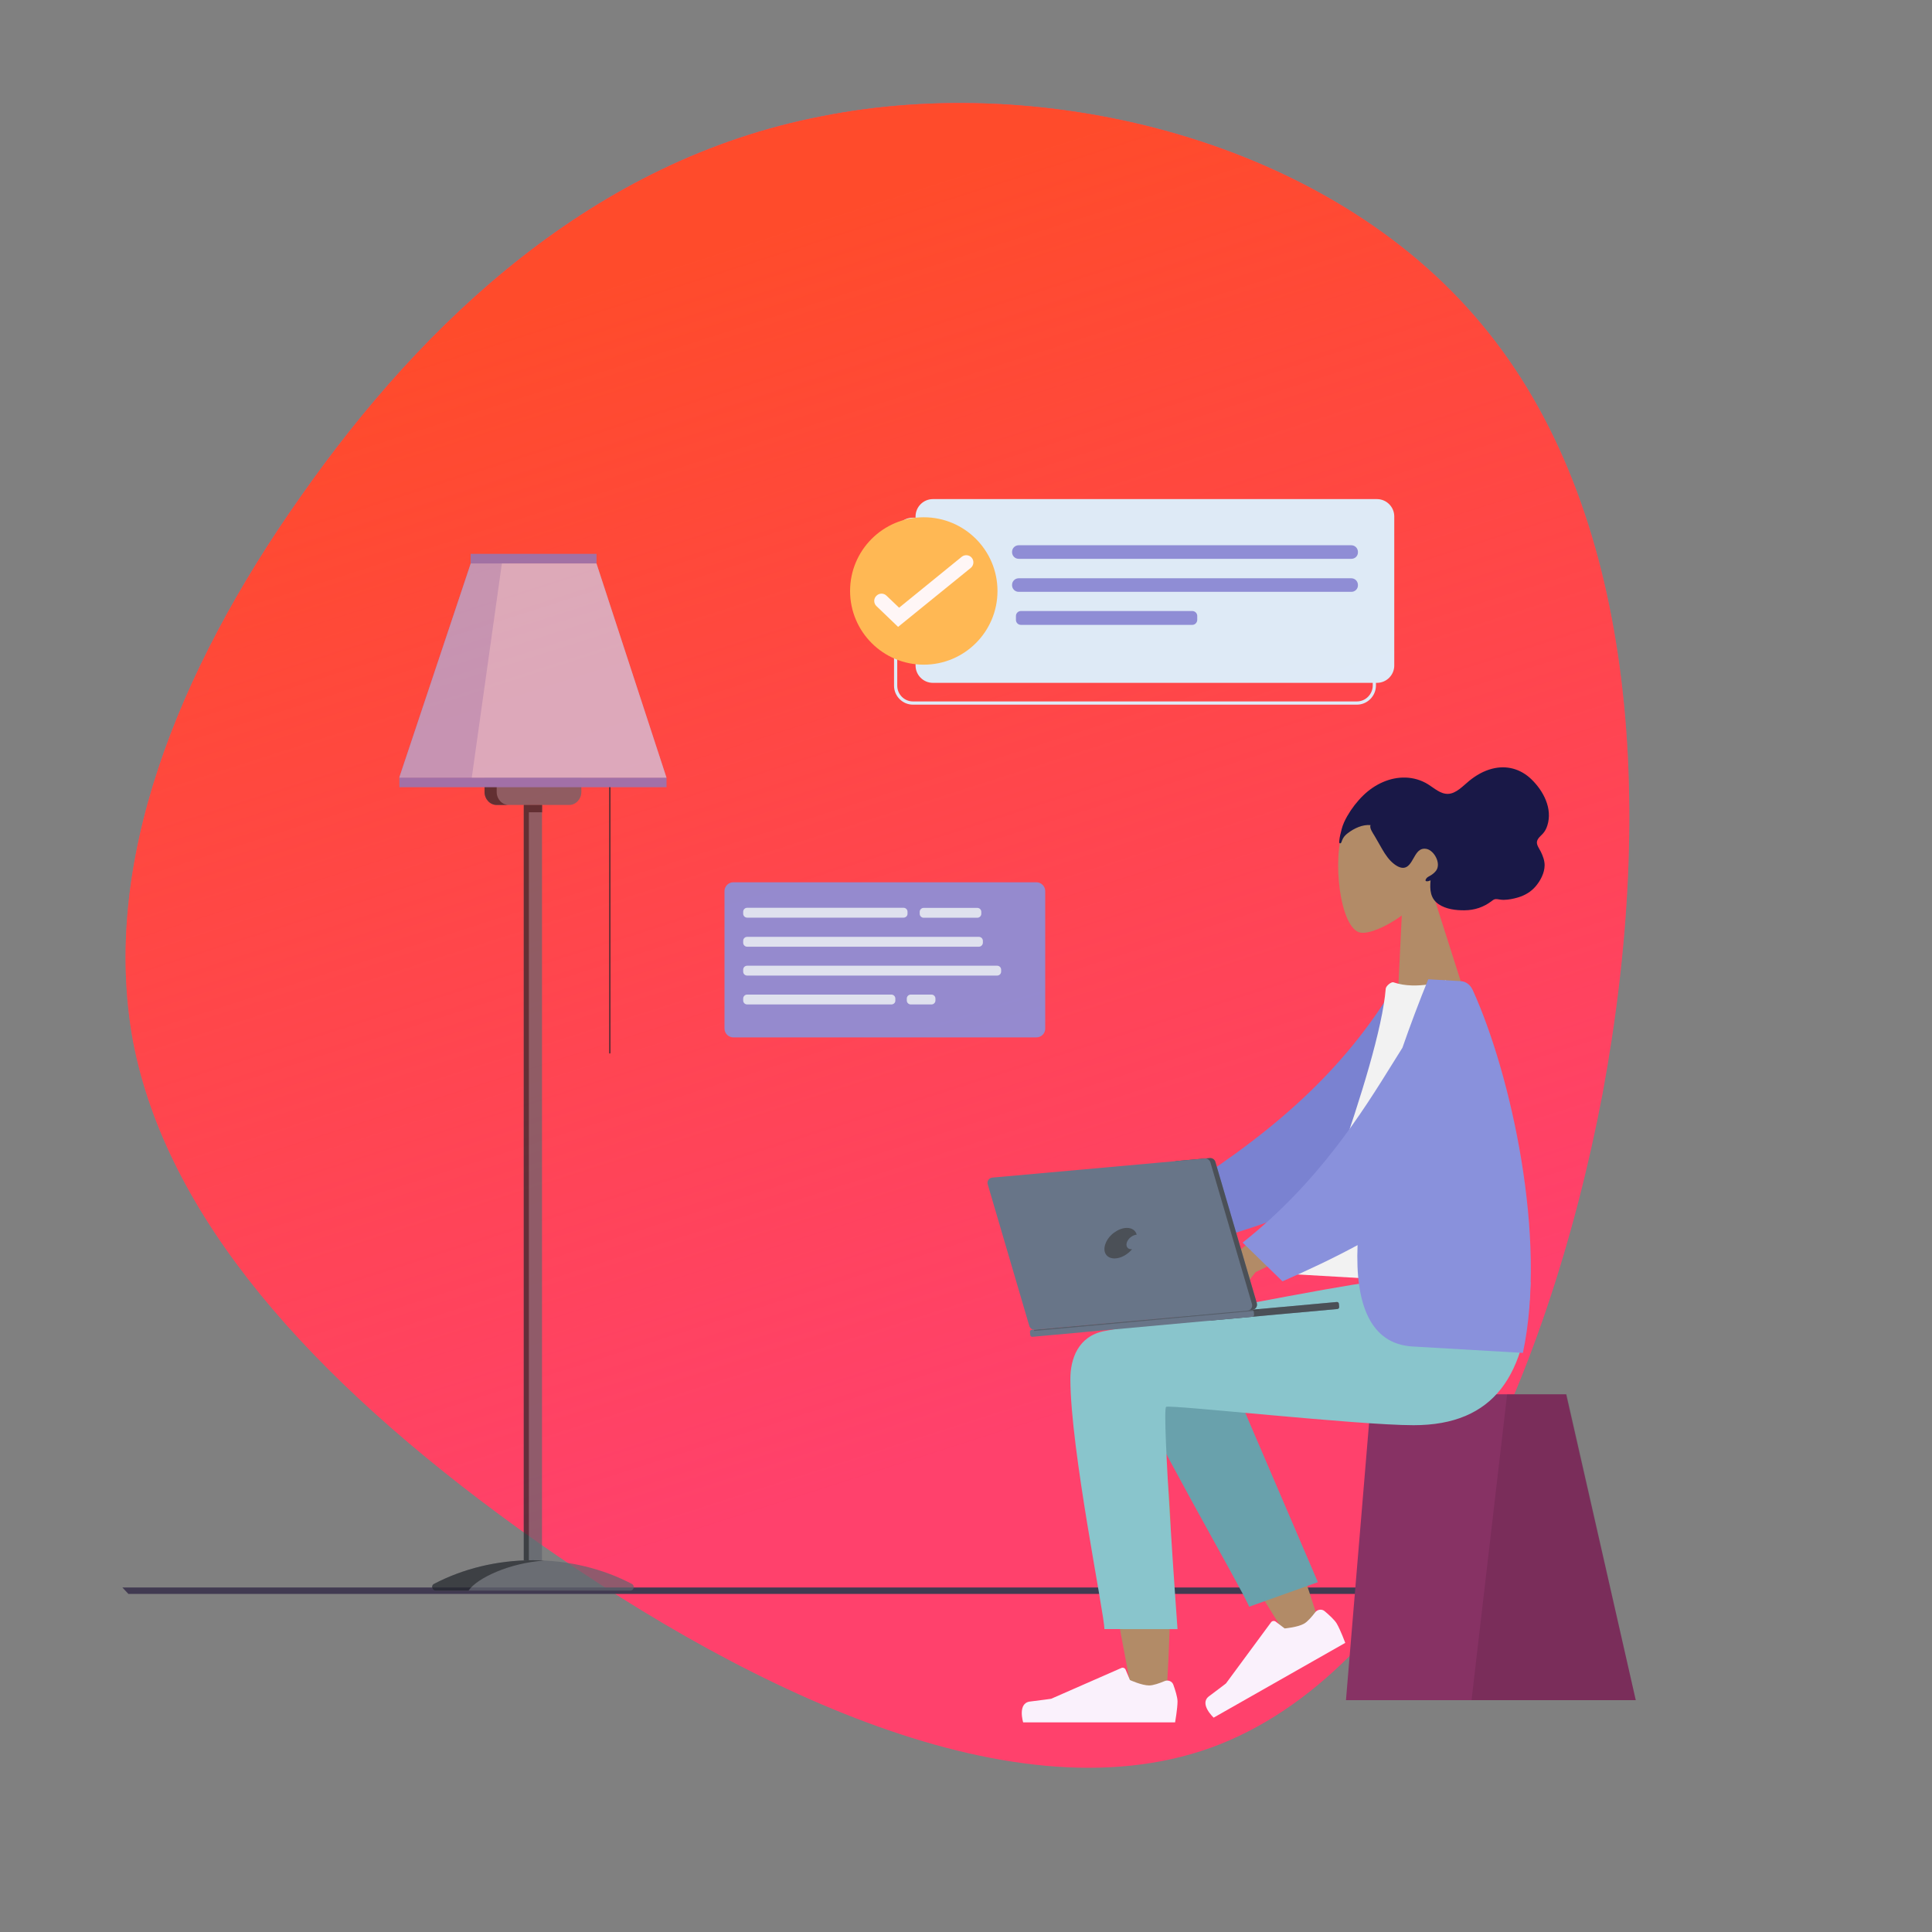 <svg xmlns="http://www.w3.org/2000/svg" width="600" height="600" fill="none" viewBox="0 0 600 600"><rect x="0" y="0" width="600" height="600" fill="#808080" stroke="none"/><path fill="#FF416C" d="M460.047 100.621C507.687 157.494 514.492 248.812 497.678 339.729C480.464 430.245 439.23 519.961 375.978 542.79C312.325 565.62 226.254 521.563 160.999 474.703C96.146 427.842 51.709 377.778 41.3 323.308C31.292 268.437 54.911 208.76 93.343 154.29C131.775 99.419 184.619 49.755 255.077 36.138C325.135 22.119 412.808 43.747 460.047 100.621Z"/><path fill="url(#paint0_linear)" d="M460.047 100.621C507.687 157.494 514.492 248.812 497.678 339.729C480.464 430.245 439.23 519.961 375.978 542.79C312.325 565.62 226.254 521.563 160.999 474.703C96.146 427.842 51.709 377.778 41.3 323.308C31.292 268.437 54.911 208.76 93.343 154.29C131.775 99.419 184.619 49.755 255.077 36.138C325.135 22.119 412.808 43.747 460.047 100.621Z"/><path fill="#413A51" d="M481.254 493V495H39.874L38 493H481.254Z"/><path fill="#B28B67" fill-rule="evenodd" d="M435.336 284.323C430.243 288.016 425.089 290.047 422.541 289.643C416.153 288.631 413.459 266.22 417.45 256.923C421.442 247.626 445.895 241.497 448.802 258.929C449.811 264.979 447.726 270.651 444.306 275.437L454.169 306.381L434.175 308.208L435.336 284.323Z" clip-rule="evenodd"/><path fill="#191847" fill-rule="evenodd" d="M415.935 261.072C416.025 259.906 416.388 258.587 416.676 257.465C417.048 256.019 417.691 254.687 418.417 253.421C419.784 251.037 421.487 248.841 423.42 246.972C426.95 243.556 431.645 241.343 436.48 241.48C438.922 241.55 441.351 242.242 443.488 243.568C445.418 244.766 447.341 246.613 449.688 246.544C452.242 246.469 454.361 244.05 456.269 242.502C458.42 240.757 460.757 239.414 463.399 238.734C467.825 237.595 472.189 238.703 475.63 242.05C479.291 245.611 482.222 251.056 480.541 256.372C480.228 257.36 479.786 258.209 479.106 258.942C478.482 259.614 477.502 260.358 477.318 261.357C477.122 262.419 478.125 263.674 478.553 264.577C479.166 265.871 479.699 267.24 479.694 268.707C479.686 271.118 478.376 273.538 476.913 275.255C475.425 277.003 473.493 278.104 471.378 278.723C469.966 279.137 468.51 279.427 467.038 279.455C466.307 279.469 465.648 279.329 464.929 279.235C464.231 279.144 463.865 279.358 463.32 279.78C460.786 281.742 457.95 282.671 454.813 282.7C452.165 282.725 449.078 282.375 446.768 280.8C444.202 279.05 443.993 276.332 444.28 273.382C443.714 273.726 442.089 274.055 442.961 272.812C443.307 272.319 444.023 272.066 444.497 271.752C445.048 271.386 445.599 270.928 446.002 270.376C447.627 268.149 445.393 264.123 443.04 263.641C439.543 262.925 439.229 267.726 436.918 269.172C435.589 270.003 434.039 269.175 432.901 268.288C431.376 267.101 430.257 265.445 429.266 263.747C428.449 262.348 427.678 260.925 426.849 259.535C426.462 258.885 425.162 257.069 425.652 256.25C423.172 255.995 420.554 257.239 418.58 258.736C417.764 259.355 417.16 260.011 416.787 261.006C416.708 261.22 416.549 261.846 416.281 261.896C415.781 261.988 415.912 261.365 415.935 261.072Z" clip-rule="evenodd"/><path fill="#873264" fill-rule="evenodd" d="M486.382 433H425.922L418 528H508L486.382 433Z" clip-rule="evenodd"/><path fill="#000" fill-opacity=".1" fill-rule="evenodd" d="M486.526 433H468.055L457 528H508L486.526 433Z" clip-rule="evenodd"/><path fill="#B28B67" fill-rule="evenodd" d="M391.356 453.018C398.619 468.178 409.969 504.979 409.969 504.979L400.333 509.312C400.333 509.312 375.885 470.627 360.943 444.182C361.64 450.135 362.349 456.838 363.006 463.883C364.563 480.574 363.007 516.635 362.169 527.051C361.643 533.598 352.604 532.226 351.76 527.034C351.617 526.155 351.035 523.067 350.166 518.461C345.905 495.873 334.752 436.756 334.733 422.281C334.725 416.457 346.287 411.224 353.179 415.297C357.912 410.326 366.871 407.461 372.018 415.672C375.29 420.892 383.064 435.712 391.356 453.018Z" clip-rule="evenodd"/><path fill="#69A1AC" fill-rule="evenodd" d="M409.281 491.354L376.21 414.251C368.287 401.709 346.074 416.803 348.776 424.078C354.91 440.594 386.106 494.062 387.933 498.982L409.281 491.354Z" clip-rule="evenodd"/><path fill="#FAF1FC" fill-rule="evenodd" d="M408.428 500.742C409.13 499.818 410.472 499.6 411.369 500.353C412.713 501.481 414.472 503.077 415.135 504.207C416.266 506.136 417.784 510.207 417.784 510.207C415.511 511.499 376.917 533.428 376.917 533.428C376.917 533.428 372.283 529.15 375.473 526.787C378.663 524.424 380.738 522.801 380.738 522.801L394.745 503.807C395.076 503.358 395.719 503.269 396.168 503.609L398.962 505.726C398.962 505.726 402.995 505.38 404.981 504.251C406.106 503.612 407.462 502.011 408.428 500.742Z" clip-rule="evenodd"/><path fill="#FAF1FC" fill-rule="evenodd" d="M361.661 522.082C362.73 521.631 363.992 522.102 364.386 523.194C364.977 524.833 365.691 527.085 365.691 528.391C365.691 530.618 364.937 534.891 364.937 534.891C362.312 534.891 317.748 534.891 317.748 534.891C317.748 534.891 315.908 528.906 319.872 528.429C323.835 527.952 326.456 527.568 326.456 527.568L348.244 518.008C348.756 517.784 349.352 518.022 349.568 518.538L350.913 521.749C350.913 521.749 354.582 523.433 356.876 523.433C358.179 523.433 360.178 522.708 361.661 522.082Z" clip-rule="evenodd"/><path fill="#89C5CC" fill-rule="evenodd" d="M332.415 428.204C332.415 450.08 342.971 501.107 342.978 505.924L365.69 505.941C365.69 505.941 360.703 437.645 362.153 436.909C363.603 436.173 421.599 442.608 438.993 442.608C464.075 442.608 474.451 427.041 475.293 398.205H425.606C415.49 399.27 362.72 409.745 343.123 413.346C334.733 414.888 332.415 422.178 332.415 428.204Z" clip-rule="evenodd"/><path fill="#B28B67" fill-rule="evenodd" d="M359.413 375.604L387.209 357.898L392.239 372.568L365.211 381.802C357.232 389.994 352.844 393.348 352.047 391.862C351.375 390.61 352.025 389.512 352.624 388.5C353.09 387.712 353.525 386.977 353.28 386.262C352.721 384.63 347.698 384.507 342.927 384.59C338.157 384.674 339.665 382.674 340.872 381.714C345.891 379.139 352.072 377.103 359.413 375.604ZM383.393 389.626L408.778 368.704L415.595 382.657L389.919 395.079C383.02 404.171 379.082 408.028 378.106 406.65C377.284 405.488 377.792 404.32 378.26 403.244C378.625 402.406 378.966 401.624 378.633 400.944C377.875 399.391 372.875 399.874 368.15 400.532C363.426 401.19 364.674 399.024 365.753 397.925C370.414 394.765 376.294 391.999 383.393 389.626Z" clip-rule="evenodd"/><path fill="#7A82D1" fill-rule="evenodd" d="M431.698 308.451C415.593 334.231 393.389 353.421 361.702 372.87L372.452 386.319C407.156 375.871 425.528 369.419 435.838 344.776C438.426 338.592 441.177 318.556 443.137 308.045L431.698 308.451Z" clip-rule="evenodd"/><path fill="#F2F2F2" fill-rule="evenodd" d="M466.938 399.508L402.627 395.772C402.627 395.772 428.412 331.454 430.352 307.039C430.418 306.209 432.065 304.836 432.743 305.068C440.182 307.61 449.029 304.436 449.029 304.436C462.828 329.454 466.318 359.471 466.938 399.508Z" clip-rule="evenodd"/><path fill="#8991DC" fill-rule="evenodd" d="M438.657 418.161L472.948 420.153C480.555 384.449 469.237 333.674 457.478 307.711C457.029 306.72 456.059 304.844 453.518 304.696L443.554 304.117C440.668 311.236 437.978 318.363 435.538 325.383C434.605 326.863 433.638 328.42 432.629 330.045C423.003 345.537 409.583 367.139 385.919 385.901L398.284 397.927C406.389 394.391 414.25 390.666 421.607 386.682C420.828 405.138 425.648 417.405 438.657 418.161Z" clip-rule="evenodd"/><path fill="#687588" d="M415.146 404.349L375.968 407.908C375.65 407.937 375.398 408.239 375.428 408.556L375.522 409.544C375.552 409.861 375.857 410.112 376.175 410.083L415.353 406.524C415.671 406.495 415.923 406.193 415.892 405.877L415.799 404.888C415.768 404.572 415.504 404.317 415.146 404.349Z"/><path fill="#383838" d="M415.146 404.349L375.968 407.908C375.65 407.937 375.398 408.239 375.428 408.556L375.522 409.544C375.552 409.861 375.857 410.112 376.175 410.083L415.353 406.524C415.671 406.495 415.923 406.193 415.892 405.877L415.799 404.888C415.768 404.572 415.504 404.317 415.146 404.349Z" opacity=".6"/><path fill="#687588" d="M388.716 406.765L320.408 412.984C320.091 413.013 319.839 413.316 319.869 413.632L319.963 414.622C319.993 414.939 320.297 415.191 320.615 415.162L388.923 408.943C389.241 408.914 389.493 408.612 389.463 408.295L389.369 407.305C389.299 406.992 389.034 406.736 388.716 406.765Z"/><g opacity=".6"><path fill="#383838" d="M321.321 413.322L390.866 406.97C390.985 406.959 391.057 406.872 391.046 406.753C391.035 406.634 390.948 406.562 390.829 406.573L321.283 412.925C321.164 412.936 321.092 413.023 321.104 413.142C321.115 413.261 321.241 413.329 321.321 413.322Z" opacity=".6"/></g><path fill="#687588" d="M388.885 406.795L378.633 407.716C377.841 407.787 377.116 407.3 376.882 406.531L364.004 362.636C363.708 361.636 364.414 360.664 365.443 360.572L375.696 359.65C376.487 359.579 377.213 360.067 377.446 360.836L390.324 404.73C390.58 405.734 389.915 406.702 388.885 406.795Z"/><path fill="#383838" d="M388.885 406.795L378.633 407.716C377.841 407.787 377.116 407.3 376.882 406.531L364.004 362.636C363.708 361.636 364.414 360.664 365.443 360.572L375.696 359.65C376.487 359.579 377.213 360.067 377.446 360.836L390.324 404.73C390.58 405.734 389.915 406.702 388.885 406.795Z" opacity=".6"/><path fill="#687588" d="M387.404 407.024L321.409 412.952C320.615 413.023 319.888 412.534 319.654 411.764L306.742 367.781C306.446 366.779 307.153 365.806 308.185 365.713L374.14 359.79C374.934 359.718 375.661 360.207 375.895 360.977L388.807 404.96C389.103 405.962 388.436 406.932 387.404 407.024Z"/><path fill="#383838" d="M349.993 385.732C349.52 386.971 350.15 388.005 351.364 387.956C351.417 387.953 351.523 387.949 351.576 387.947C350.223 389.593 348.109 390.792 346.205 390.817C343.615 390.87 342.303 388.803 343.346 386.162C344.336 383.524 347.307 381.389 349.897 381.336C351.536 381.322 352.684 382.123 353.009 383.435C351.797 383.538 350.465 384.493 349.993 385.732Z" opacity=".6"/><g opacity=".7"><path fill="#21252B" d="M168.343 249.99H162.68V273.787V491.065H164.291V252.409H168.343V249.99Z" opacity=".4"/><path fill="#61656D" d="M154.206 249.989H176.769C178.841 249.989 180.544 248.163 180.544 245.941V233.352H150.477V245.941C150.477 248.163 152.134 249.989 154.206 249.989Z"/><path fill="#61656D" d="M162.656 491.033H168.32V249.957H162.656V491.033Z"/><path fill="#21252B" d="M168.343 249.99H162.68V485.437H164.245V252.261H168.343V249.99Z"/><path fill="#21252B" d="M154.252 245.941V242.732H150.477V245.941C150.477 248.163 152.18 249.99 154.252 249.99H158.028C155.91 249.99 154.252 248.163 154.252 245.941Z"/><path fill="#61656D" d="M135.189 493.977C134.13 493.977 133.762 492.397 134.729 491.903C143.661 487.262 154.206 484.547 165.487 484.547C176.768 484.547 187.313 487.213 196.245 491.903C197.212 492.397 196.89 493.977 195.785 493.977H135.189Z"/><path fill="#21252B" d="M168.985 484.646C167.834 484.596 166.683 484.547 165.532 484.547C154.251 484.547 143.706 487.213 134.773 491.903C133.806 492.397 134.129 493.977 135.234 493.977H145.502C148.219 490.027 158.257 485.386 168.985 484.646Z"/><path fill="#21252B" d="M189.386 327.206C189.248 327.206 189.156 327.107 189.156 326.959V243.03C189.156 242.882 189.248 242.783 189.386 242.783C189.525 242.783 189.617 242.882 189.617 243.03V326.959C189.617 327.107 189.479 327.206 189.386 327.206Z"/><path fill="#7A82D1" d="M146.194 174.996H185.24L206.974 241.498H124L146.194 174.996Z"/><path fill="#7A82D1" d="M146.194 174.996H158.534L150.016 241.498H124L146.194 174.996Z"/><path fill="#7A82D1" d="M146.164 175.012H185.257V172H146.164V175.012Z"/><path fill="#7A82D1" d="M124.027 244.476H207.001V241.465H124.027V244.476Z"/><path fill="#fff" d="M146.194 174.996H185.24L206.974 241.498H124L146.194 174.996Z" opacity=".4"/><path fill="#fff" d="M155.863 174.996H185.24L206.973 241.498H146.516L155.863 174.996Z" opacity=".4"/></g><g opacity=".95"><path stroke="#DCF2FF" stroke-miterlimit="10" d="M421.397 218.336H283.527C280.571 218.336 278.152 215.918 278.152 212.961V166.647C278.152 163.69 280.571 161.271 283.527 161.271H421.441C424.398 161.271 426.816 163.69 426.816 166.647V212.961C426.772 215.918 424.353 218.336 421.397 218.336Z"/><path fill="#DCF2FF" d="M427.625 212.065H289.711C286.755 212.065 284.336 209.646 284.336 206.69V160.375C284.336 157.419 286.755 155 289.711 155H427.625C430.581 155 433 157.419 433 160.375V206.69C433 209.646 430.581 212.065 427.625 212.065Z"/><path fill="#8991DC" d="M419.7 173.544H316.365C315.201 173.544 314.305 172.604 314.305 171.484V171.394C314.305 170.23 315.245 169.334 316.365 169.334H419.655C420.82 169.334 421.716 170.275 421.716 171.394V171.484C421.76 172.649 420.82 173.544 419.7 173.544Z"/><path fill="#8991DC" d="M419.7 183.8H316.365C315.201 183.8 314.305 182.86 314.305 181.74V181.65C314.305 180.486 315.245 179.59 316.365 179.59H419.655C420.82 179.59 421.716 180.53 421.716 181.65V181.74C421.76 182.86 420.82 183.8 419.7 183.8Z"/><path fill="#8991DC" d="M370.292 194.06H317.035C316.228 194.06 315.512 193.388 315.512 192.537V191.283C315.512 190.476 316.184 189.76 317.035 189.76H370.292C371.098 189.76 371.815 190.432 371.815 191.283V192.537C371.77 193.388 371.098 194.06 370.292 194.06Z"/><path fill="#FFBE55" d="M286.889 206.42C299.53 206.42 309.777 196.172 309.777 183.531C309.777 170.89 299.53 160.643 286.889 160.643C274.248 160.643 264 170.89 264 183.531C264 196.172 274.248 206.42 286.889 206.42Z"/><path fill="#fff" d="M278.913 194.685L272.195 188.235C271.299 187.384 271.254 185.951 272.15 185.055C273.001 184.159 274.434 184.114 275.33 185.01L279.227 188.728L298.667 172.916C299.607 172.155 301.041 172.289 301.802 173.23C302.564 174.171 302.429 175.604 301.489 176.365L278.913 194.685Z"/></g><g opacity=".9"><path fill="#8991DC" d="M321.864 322.171H227.738C226.239 322.171 225 320.933 225 319.434V276.738C225 275.239 226.239 274 227.738 274H321.864C323.363 274 324.602 275.239 324.602 276.738V319.466C324.602 320.965 323.363 322.171 321.864 322.171Z"/><path fill="#DCF2FF" d="M280.602 284.984H232.039C231.355 284.984 230.801 284.43 230.801 283.745V283.158C230.801 282.474 231.355 281.92 232.039 281.92H280.602C281.286 281.92 281.84 282.474 281.84 283.158V283.745C281.873 284.43 281.286 284.984 280.602 284.984Z"/><path fill="#DCF2FF" d="M304.003 294.011H232.039C231.355 294.011 230.801 293.457 230.801 292.772V292.186C230.801 291.501 231.355 290.947 232.039 290.947H304.003C304.687 290.947 305.241 291.501 305.241 292.186V292.772C305.241 293.424 304.687 294.011 304.003 294.011Z"/><path fill="#DCF2FF" d="M309.674 302.974H232.039C231.355 302.974 230.801 302.42 230.801 301.735V301.149C230.801 300.464 231.355 299.91 232.039 299.91H309.674C310.358 299.91 310.913 300.464 310.913 301.149V301.735C310.913 302.42 310.358 302.974 309.674 302.974Z"/><path fill="#DCF2FF" d="M276.821 311.939H232.039C231.355 311.939 230.801 311.385 230.801 310.7V310.114C230.801 309.429 231.355 308.875 232.039 308.875H276.821C277.505 308.875 278.06 309.429 278.06 310.114V310.7C278.092 311.385 277.538 311.939 276.821 311.939Z"/><path fill="#DCF2FF" d="M289.272 311.939H282.852C282.167 311.939 281.613 311.385 281.613 310.7V310.114C281.613 309.429 282.167 308.875 282.852 308.875H289.272C289.957 308.875 290.511 309.429 290.511 310.114V310.7C290.511 311.385 289.957 311.939 289.272 311.939Z"/><path fill="#DCF2FF" d="M303.514 285.015H286.86C286.175 285.015 285.621 284.461 285.621 283.776V283.19C285.621 282.505 286.175 281.951 286.86 281.951H303.514C304.199 281.951 304.753 282.505 304.753 283.19V283.776C304.753 284.461 304.199 285.015 303.514 285.015Z"/></g><defs><linearGradient id="paint0_linear" x1="183.461" x2="299.399" y1="89.266" y2="450.554" gradientUnits="userSpaceOnUse"><stop stop-color="#FF4B2B"/><stop offset="1" stop-color="#FF4B2B" stop-opacity="0"/></linearGradient></defs></svg>